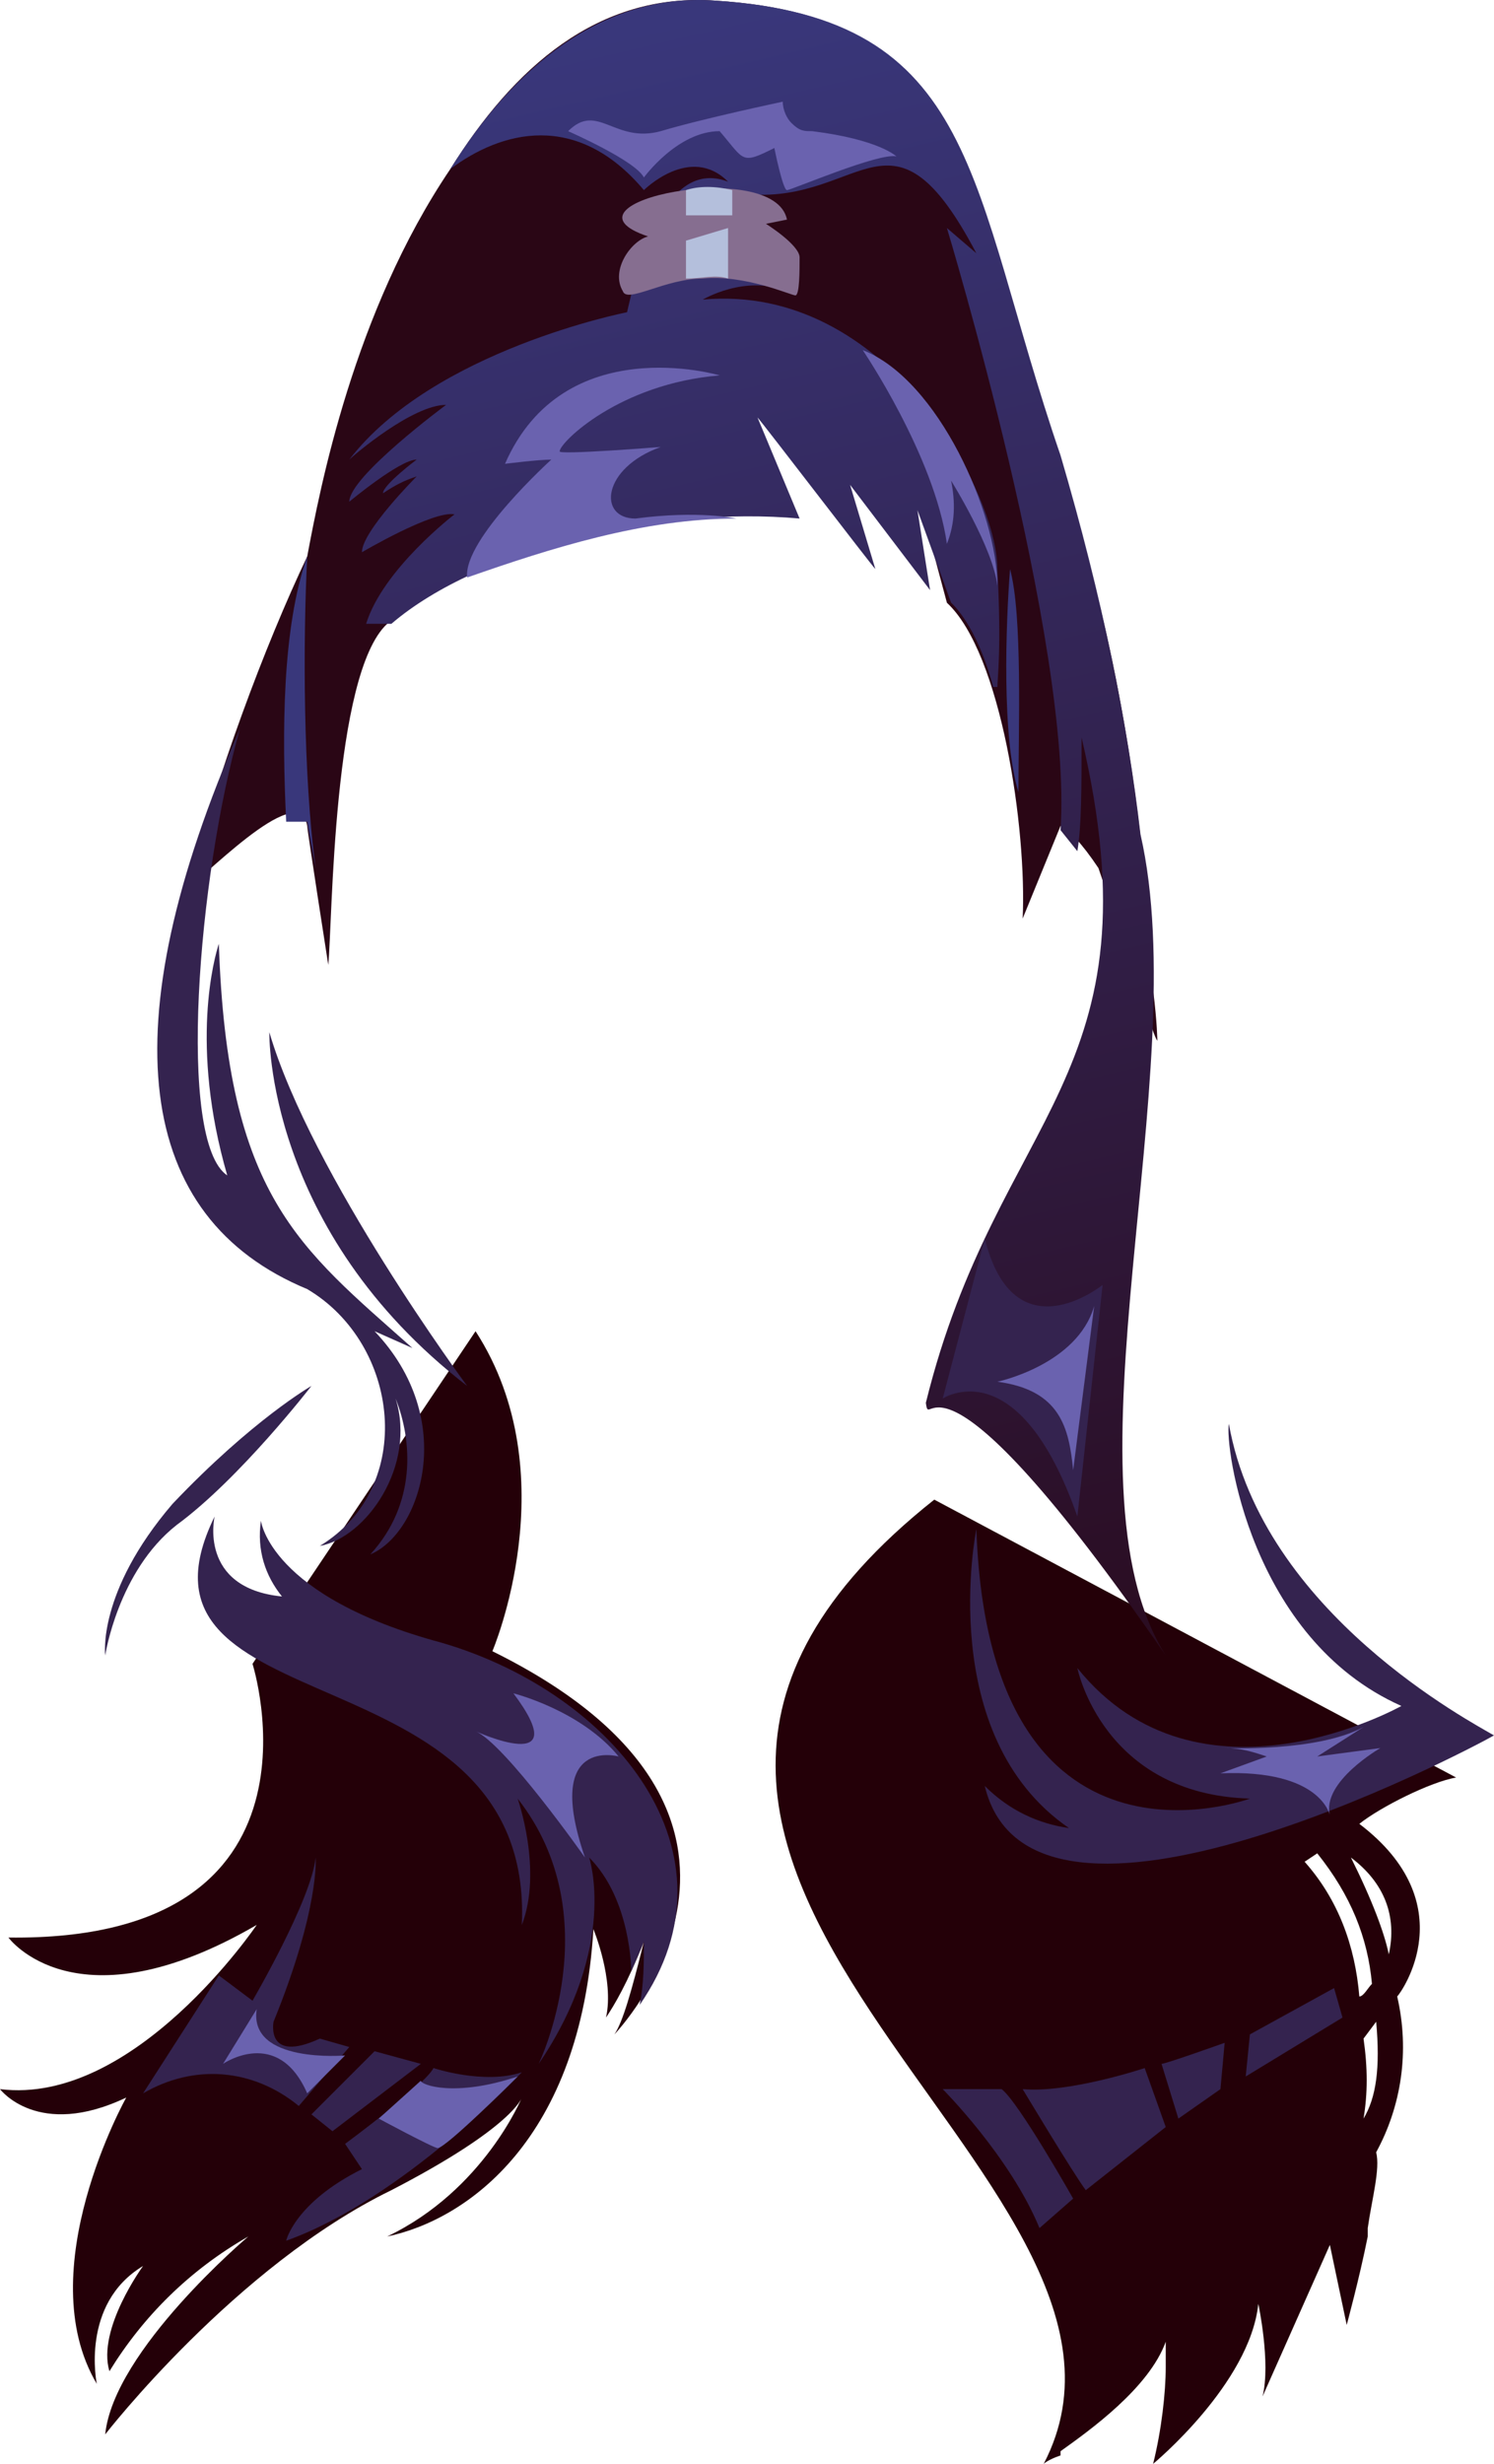 <?xml version="1.0" encoding="UTF-8" standalone="no"?>
<svg
   width="355"
   height="585.152"
   viewBox="0 0 355 585.152"
   version="1.1"
   id="svg70"
   sodipodi:docname="cb-layer-0663.svg"
   xmlns:inkscape="http://www.inkscape.org/namespaces/inkscape"
   xmlns:sodipodi="http://sodipodi.sourceforge.net/DTD/sodipodi-0.dtd"
   xmlns="http://www.w3.org/2000/svg"
   xmlns:svg="http://www.w3.org/2000/svg">
  <sodipodi:namedview
     id="namedview72"
     pagecolor="#ffffff"
     bordercolor="#666666"
     borderopacity="1.0"
     inkscape:pageshadow="2"
     inkscape:pageopacity="0.0"
     inkscape:pagecheckerboard="0" />
  <defs
     id="defs7">
    <linearGradient
       x1="220.654"
       y1="0.596"
       x2="259.318"
       y2="334.765"
       id="id-63004"
       gradientTransform="scale(0.702,1.424)"
       gradientUnits="userSpaceOnUse">
      <stop
         stop-color="#39377B"
         offset="0%"
         id="stop2" />
      <stop
         stop-color="#280512"
         offset="100%"
         id="stop4" />
    </linearGradient>
  </defs>
  <g
     transform="translate(0,-0.848)"
     id="id-63005">
    <g
       id="id-63006">
      <path
         d="m 222,357 124,66 c -6,1 -18,7 -23,11 25,19 10,40 9,41 v 0 c 0,0 0,0 0,0 3,13 1,26 -5,37 1,4 -1,11 -2,18 v 2 c -2,10 -5,21 -5,21 v 0 l -4,-19 -16,36 c 2,-8 -1,-22 -1,-22 -2,19 -25,38 -25,38 2,-8 3,-17 3,-23 v -1 c 0,-3 0,-5 0,-5 -4,11 -18,21 -25,26 v 1 c -3,1 -4,2 -4,2 v 0 C 284,517 111,445 222,357 Z m 105,124 -3,4 c 1,7 1,13 0,19 3,-5 4,-12 3,-23 z m -14,-40 -3,2 c 8,9 12,20 13,32 1,0 2,-2 3,-3 -1,-11 -5,-21 -13,-31 z m 8,1 c 5,10 8,18 9,23 2,-9 -1,-17 -9,-23 z"
         fill="#240008"
         id="id-63007" />
      <path
         d="m 60,396 c 0,0 21,66 -58,65 0,0 16,22 59,-3 0,0 -29,43 -61,39 0,0 9,12 30,2 0,0 -23,41 -7,68 0,0 -4,-19 11,-28 0,0 -11,15 -8,25 8,-13 19,-24 33,-32 0,0 -32,27 -34,47 0,0 31,-40 68,-58 29,-15 31,-22 31,-22 0,0 -9,22 -32,33 19,-4 46,-23 49,-73 0,0 5,12 3,21 2,-3 5,-8 9,-18 -3,12 -5,19 -7,22 0,0 50,-52 -29,-91 0,0 18,-42 -4,-76 z"
         fill="#240008"
         id="id-63008" />
      <path
         d="m 275,248 c -1,-1 -5,-15 -14,-41 -4,-6 -7,-9 -9,-10 l -9,22 c 1,-21 -5,-63 -18,-75 L 210,88 c -59,20 -98,40 -118,61 -13,12 -13,71 -14,81 0,0 -5,-32 -5,-33 -2,-12 -27,15 -28,14 6,-25 18,-57 28,-78 3,-16 11,-58 34,-92 15,-24 35,-42 63,-40 63,4 59,45 81,109 15,42 21,87 23,126 1,8 1,12 1,12 z"
         fill="#2a0615"
         id="path11" />
    </g>
    <g
       transform="translate(25)"
       id="id-63010">
      <path
         d="m 199,497 c 0,0 16,16 23,33 l 8,-7 c 0,0 -13,-23 -17,-26 z"
         fill="#34234f"
         id="path14" />
      <path
         d="m 218,497 c 0,0 12,20 15,24 l 19,-15 -5,-14 c 0,0 -18,6 -29,5 z"
         fill="#34234f"
         id="path16" />
      <path
         d="m 251,491 4,13 10,-7 1,-11 c 0,0 -14,5 -15,5 z"
         fill="#34234f"
         id="path18" />
      <polygon
         points="292,473 294,480 271,494 272,484 "
         fill="#34234f"
         id="polygon20" />
      <path
         d="m 209,425 c 11,46 114,-8 121,-12 -5,-3 -55,-29 -63,-74 -1,5 5,51 41,67 0,0 -48,27 -77,-9 0,0 6,30 41,31 0,0 -62,23 -65,-64 0,0 -10,49 22,71 -7,-1 -14,-4 -20,-10 z"
         fill="#34234f"
         id="path22" />
      <path
         d="M 246,199 C 243,173 237,143 227,109 205,45 208,5 145,1 118,-1 97,17 82,41 c 12,-9 30,-14 46,5 0,0 11,-11 20,-2 -13,-5 -20,13 -24,31 0,0 -46,9 -66,35 1,-1 15,-13 23,-13 0,0 -23,17 -23,23 0,0 12,-10 16,-10 0,0 -8,6 -8,8 3,-2 5,-3 8,-4 0,0 -13,13 -13,18 0,0 17,-10 22,-9 0,0 -17,13 -21,26 h 6 c 21,-18 64,-28 97,-25 l -10,-24 c 1,1 27,35 28,36 l -6,-20 19,25 -3,-19 8,22 c 0,0 6,5 10,20 h 1 c 0,-2 1,-9 0,-28 0,-18 -26,-68 -70,-64 0,0 10,-6 20,-2 -1,-4 -6,-22 -9,-23 27,2 34,-24 54,14 l -7,-6 c 0,0 30,99 27,143 l 4,5 c 1,-6 1,-15 1,-27 19,81 -20,89 -37,158 1,8 1,-21 57,60 -26,-41 7,-138 -6,-195 z"
         fill="url(#id-63004)"
         id="id-63016"
         style="fill:url(#id-63004)" />
      <path
         d="m 231,361 6,-55 c 0,0 -21,17 -28,-11 l -10,38 c 0,0 18,-12 32,28 z"
         fill="#34234f"
         id="path25" />
      <path
         d="m 48,196 h -5 c -1,-21 -1,-46 5,-63 -1,20 -1,52 2,74 z"
         fill="#39377b"
         id="path27" />
      <path
         d="m 63,370 c 11,-12 10,-27 6,-37 5,16 -7,33 -18,35 C 74,354 70,320 48,307 7,290 1,245 32,174 c -10,35 -15,98 -3,106 -9,-31 -3,-52 -2,-55 2,60 19,72 46,96 l -9,-4 c 20,21 11,48 -1,53 z"
         fill="#34234f"
         id="path29" />
      <path
         d="m 39,246 c 0,0 -1,47 47,84 0,0 -37,-50 -47,-84 z"
         fill="#34234f"
         id="path31" />
      <path
         d="m 49,330 c 0,0 -17,22 -32,33 -14,11 -17,31 -17,31 0,0 -2,-15 16,-36 19,-20 33,-28 33,-28 z"
         fill="#34234f"
         id="path33" />
      <path
         d="m 26,361 c 0,0 -4,17 16,19 -4,-5 -6,-11 -5,-18 0,0 2,18 43,29 41,12 72,50 47,86 1,-5 1,-10 1,-15 l -3,7 c 0,0 0,-17 -10,-27 0,0 7,21 -12,49 0,0 17,-35 -5,-63 0,0 6,17 1,30 3,-67 -98,-46 -73,-97 z"
         fill="#34234f"
         id="path35" />
      <path
         d="m 27,470 8,6 c 0,0 14,-24 15,-34 0,0 1,12 -10,39 0,0 -2,10 11,4 l 7,2 -12,14 C 35,492 21,491 9,498 Z"
         fill="#34234f"
         id="path37" />
      <polygon
         points="75,491 54,507 49,503 64,488 "
         fill="#34234f"
         id="polygon39" />
      <path
         d="m 57,510 c 0,0 19,-14 21,-18 0,0 12,4 21,1 0,0 -28,30 -56,40 0,0 2,-9 18,-17 z"
         fill="#34234f"
         id="path41" />
      <path
         d="m 217,189 c -4,-13 -3,-40 -2,-53 3,11 2,38 2,53 z"
         fill="#39377b"
         id="path43" />
    </g>
    <g
       transform="translate(52,25)"
       id="id-63027">
      <path
         d="m 161,13 c -4,-1 -25,8 -26,8 -1,0 -3,-10 -3,-10 -8,4 -7,3 -13,-4 C 109,7 101,18 101,18 99,14 83,7 83,7 c 7,-7 11,3 22,0 10,-3 29,-7 29,-7 0,2 1,4 2,5 2,2 3,2 5,2 16,2 20,6 20,6 z"
         fill="#6a62af"
         id="path46" />
      <path
         d="m 102,32 c -24,-8 30,-19 33,-4 l -5,1 c 0,0 8,5 8,8 0,3 0,9 -1,9 -1,0 -12,-5 -22,-4 -9,0 -18,6 -19,3 -3,-5 2,-12 6,-13 z"
         fill="#866e90"
         id="path48" />
      <path
         d="m 59,113 c 20,-7 42,-14 64,-14 0,0 -9,-2 -24,0 -9,0 -8,-12 6,-17 0,0 -25,2 -24,1 0,-2 14,-16 38,-18 0,0 -37,-11 -51,21 0,0 8,-1 11,-1 0,0 -21,19 -20,28 z"
         fill="#6a62af"
         id="path50" />
      <path
         d="m 153,59 c 0,0 17,25 20,46 2,-5 2,-10 1,-15 0,0 10,16 11,25 0,-17 -14,-49 -32,-56 z"
         fill="#6a62af"
         id="path52" />
      <path
         d="m 185,304 c 0,0 19,-4 23,-18 l -5,39 c -1,-10 -3,-19 -18,-21 z"
         fill="#6a62af"
         id="path54" />
      <path
         d="m 239,391 c 0,0 22,1 33,-5 l -11,7 15,-2 c 0,0 -14,8 -12,16 0,0 -2,-11 -26,-10 l 11,-4 c -3,-1 -6,-2 -10,-2 z"
         fill="#6a62af"
         id="path56" />
      <path
         d="m 61,387 c 0,0 24,11 9,-9 0,0 16,4 25,15 0,0 -18,-5 -8,24 0,0 -19,-27 -26,-30 z"
         fill="#6a62af"
         id="path58" />
      <path
         d="m 71,469 c 0,0 -17,17 -19,17 -1,0 -14,-7 -14,-7 l 10,-9 c 0,1 8,4 23,-1 z"
         fill="#6a62af"
         id="path60" />
      <path
         d="m 21,473 9,-9 c 0,0 -23,2 -21,-11 l -8,13 c 0,0 13,-9 20,7 z"
         fill="#6a62af"
         id="path62" />
      <path
         d="m 111,21 v 6 h 11 v -6 c -4,-1 -8,-1 -11,0 z"
         fill="#b4bfdc"
         id="path64" />
      <path
         d="m 111,42 v -9 l 10,-3 v 12 c -3,-1 -6,0 -10,0 z"
         fill="#b4bfdc"
         id="path66" />
    </g>
  </g>
</svg>
